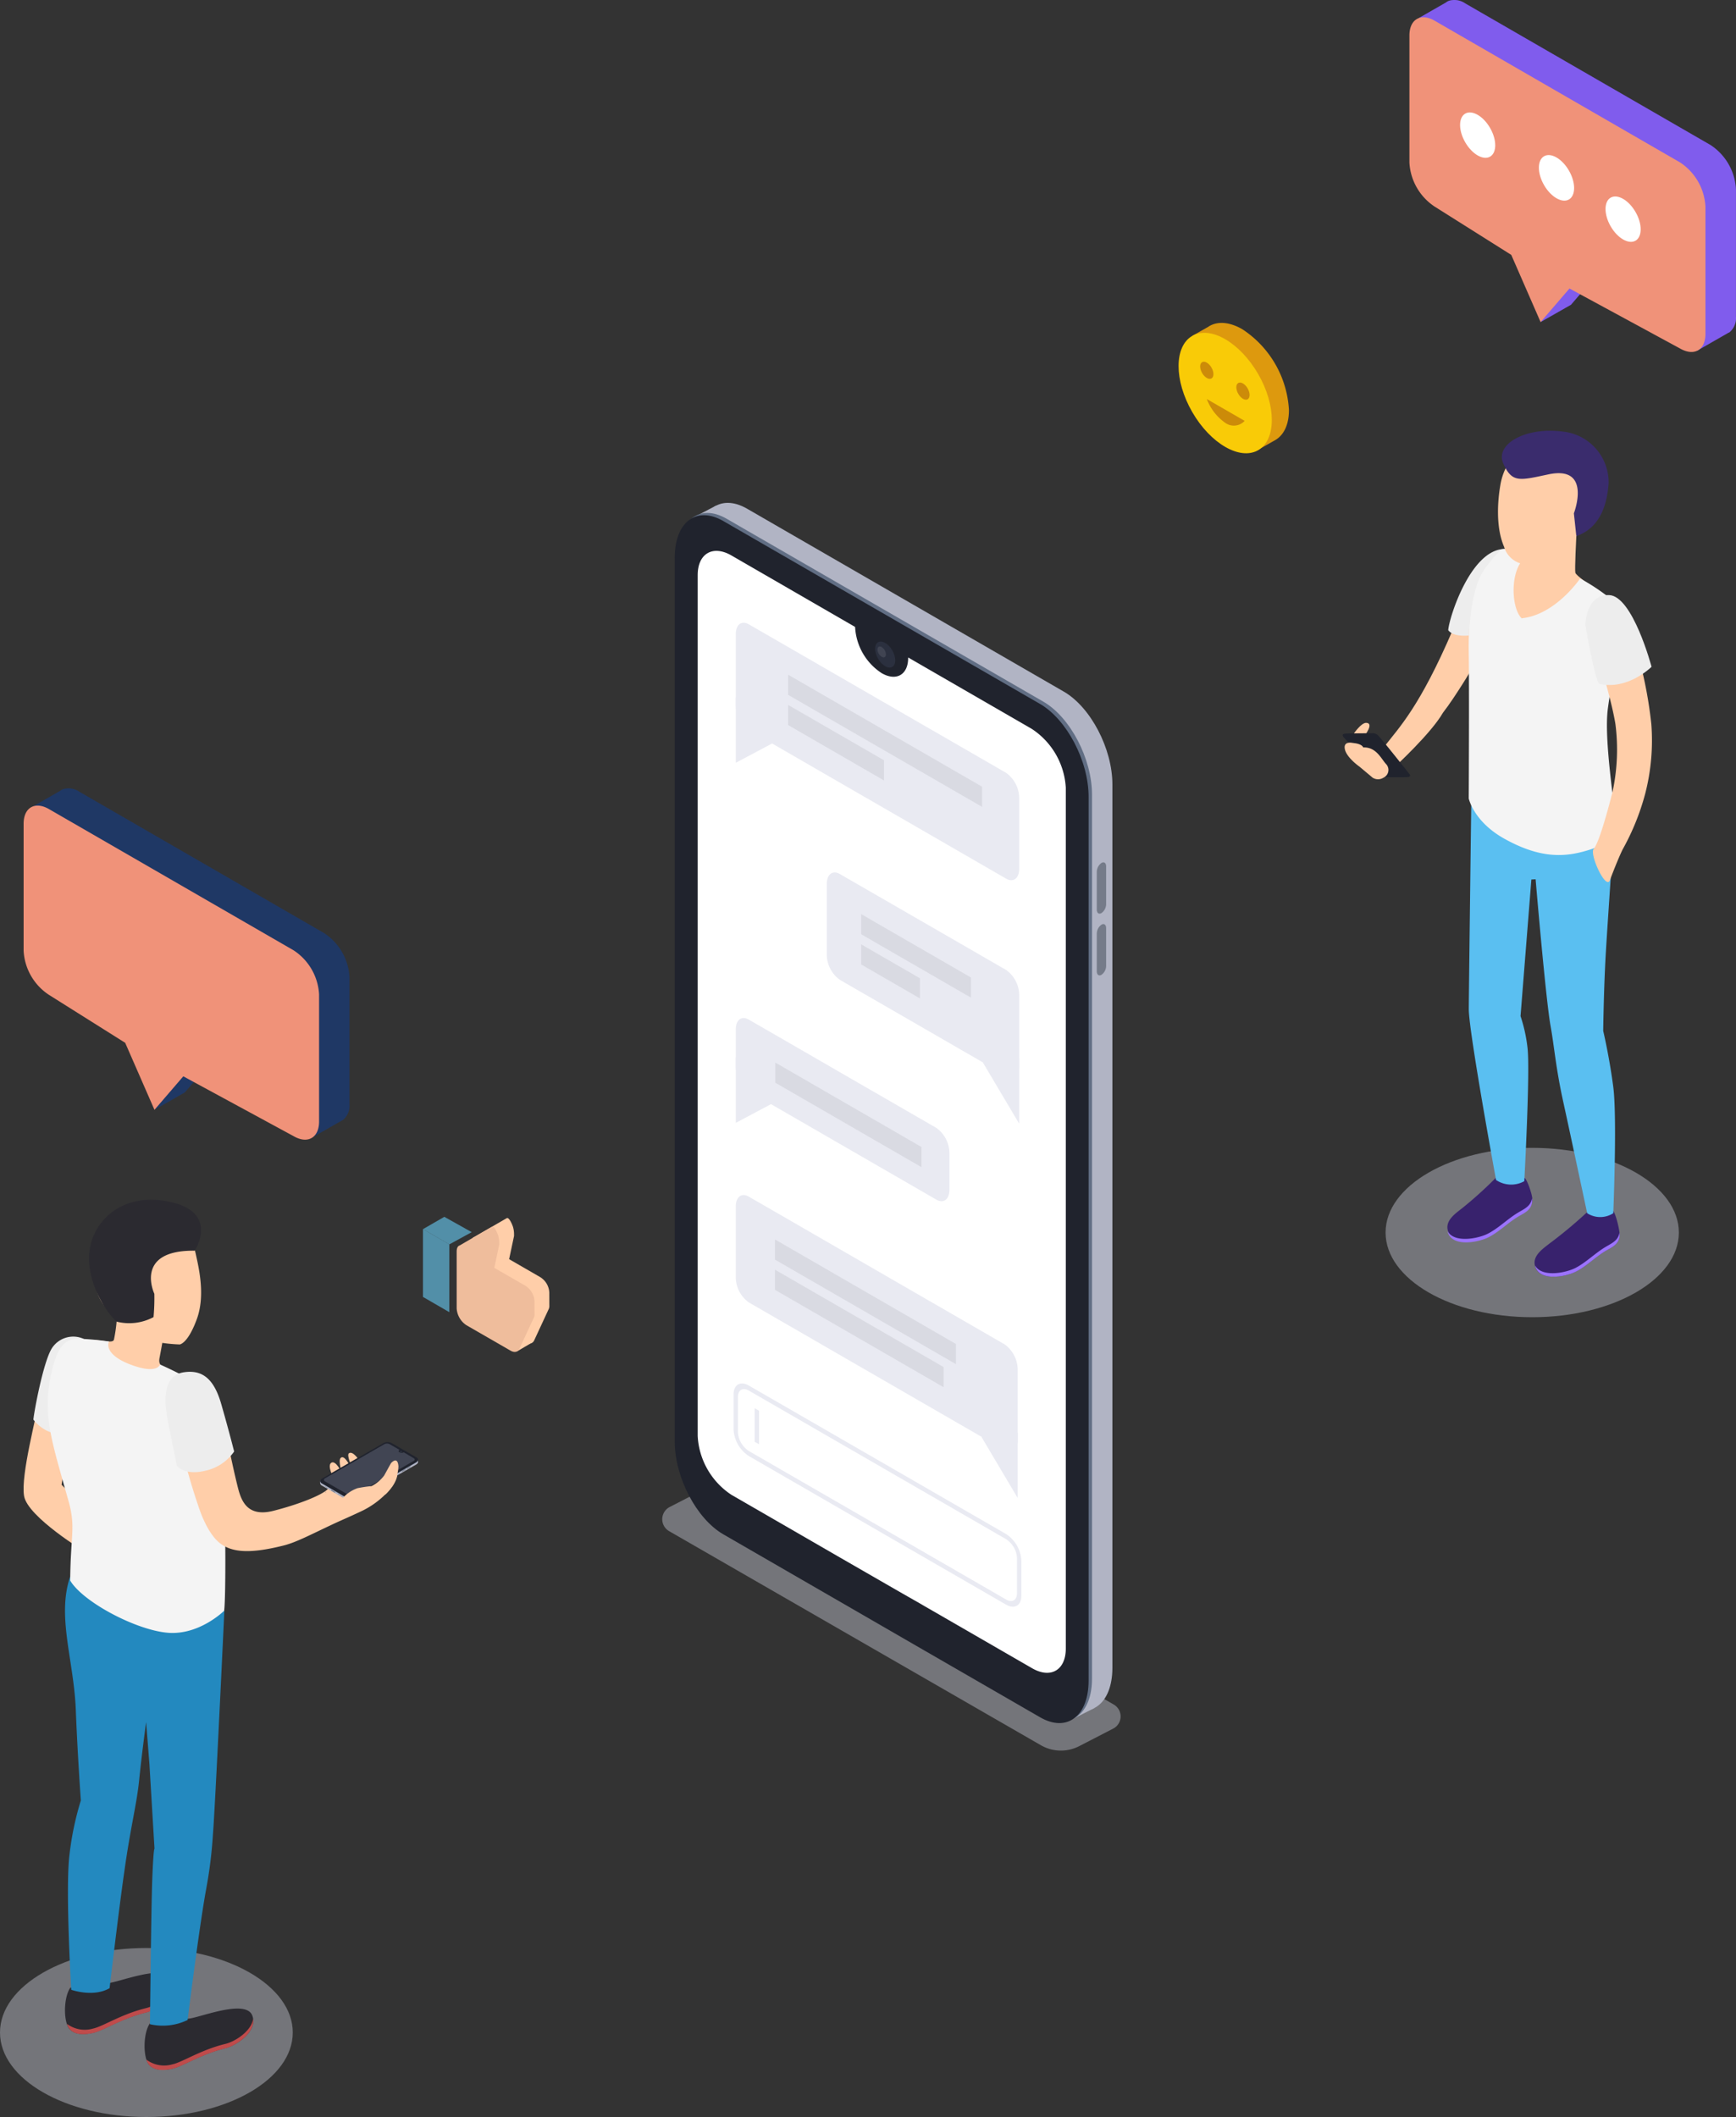 <svg xmlns="http://www.w3.org/2000/svg" xmlns:xlink="http://www.w3.org/1999/xlink" width="268.927" height="327.877" viewBox="0 0 268.927 327.877">
  <rect x="0" y="0" width="268.927" height="327.877" fill="#333333" stroke="none"/>
  <defs>
    <linearGradient id="linear-gradient" x1="-101.233" y1="238.364" x2="-101.233" y2="237.13" gradientUnits="objectBoundingBox">
      <stop offset="0.21" stop-color="#fff" stop-opacity="0"/>
      <stop offset="1" stop-color="#fff" stop-opacity="0.2"/>
    </linearGradient>
  </defs>
  <g id="Слой_2" data-name="Слой 2" transform="translate(0 -0.018)">
    <g id="Слой_1" data-name="Слой 1" transform="translate(0 0.018)">
      <path id="Path_1" data-name="Path 1" d="M215.088,390.745,157.5,357.589a2.131,2.131,0,0,1,.085-3.731l7.246-3.731a2.131,2.131,0,0,1,2.033.046l59.518,34.271a2.125,2.125,0,0,1-.085,3.731l-5.246,2.708A6.217,6.217,0,0,1,215.088,390.745Z" transform="translate(-53.852 -120.452)" fill="#d6d8e5" opacity="0.4"/>
      <path id="Path_2" data-name="Path 2" d="M221.561,304.949,172.5,276.62c-4.158-2.4-7.5-8.833-7.5-14.375V125.371c0-5.541,3.371-8.086,7.528-5.686l49.065,28.33c4.158,2.4,7.528,8.833,7.528,14.375V299.264C229.089,304.8,225.718,307.349,221.561,304.949Z" transform="translate(-56.797 -40.899)" fill="#b1b4c4"/>
      <path id="Path_3" data-name="Path 3" d="M252.54,402.051l3.889-1.967L252.7,393.69Z" transform="translate(-86.93 -135.529)" fill="#b1b4c4"/>
      <path id="Path_4" data-name="Path 4" d="M163.79,121.256l3.581-1.876-.721,5.272Z" transform="translate(-56.38 -41.105)" fill="#b1b4c4"/>
      <path id="Path_5" data-name="Path 5" d="M216.774,307.336l-49.065-28.33c-4.158-2.4-7.528-8.84-7.528-14.381V127.758c0-5.541,3.371-8.092,7.528-5.692l49.065,28.33c4.158,2.4,7.528,8.84,7.528,14.381V301.644C224.328,307.186,220.931,309.736,216.774,307.336Z" transform="translate(-55.138 -41.719)" fill="#616e84"/>
      <path id="Path_6" data-name="Path 6" d="M223.505,165.308V302.175c0,5.548-3.364,8.092-7.522,5.692l-19.247-11.109-5.981-3.456-23.844-13.771c-4.158-2.4-7.522-8.833-7.522-14.381V128.289c0-5.548,3.364-8.086,7.522-5.692l49.072,28.33C220.122,153.327,223.505,159.76,223.505,165.308Z" transform="translate(-54.866 -41.902)" fill="#20232d"/>
      <path id="Path_7" data-name="Path 7" d="M221.836,166.819V300.125c0,3.358-2.354,4.722-5.246,3.036l-15.339-8.853-1.357-.78-.452-.269-3.331-1.9-9.6-5.528h0l-3.981-2.3-1.6-.925-10.873-6.276a11.632,11.632,0,0,1-5.246-9.128V133.886c0-3.358,2.354-4.722,5.246-3.043L189.2,141.906v.052a9.069,9.069,0,0,0,4.112,7.1c2.269,1.312,4.105.243,4.105-2.367v-.059L216.577,157.7A11.684,11.684,0,0,1,221.836,166.819Z" transform="translate(-56.731 -44.804)" fill="#fff"/>
      <ellipse id="Ellipse_6" data-name="Ellipse 6" cx="1.277" cy="2.204" rx="1.277" ry="2.204" transform="translate(134.923 100.104) rotate(-29.887)" fill="#2b303f"/>
      <path id="Path_8" data-name="Path 8" d="M207.936,154.3a1.449,1.449,0,0,1-.656-1.128c0-.42.3-.584.656-.38a1.443,1.443,0,0,1,.656,1.134C208.585,154.342,208.3,154.513,207.936,154.3Z" transform="translate(-71.35 -52.577)" fill="#fff" opacity="0.1"/>
      <path id="Path_9" data-name="Path 9" d="M259.818,211.536h0c-.4.236-.728,0-.728-.544v-5.836a1.731,1.731,0,0,1,.728-1.384h0c.4-.236.721,0,.721.544v5.836a1.725,1.725,0,0,1-.721,1.384Z" transform="translate(-89.185 -70.123)" fill="#757b89"/>
      <path id="Path_10" data-name="Path 10" d="M259.818,226.117h0c-.4.236-.728,0-.728-.544v-5.836a1.731,1.731,0,0,1,.728-1.384h0c.4-.236.721,0,.721.544v5.836A1.725,1.725,0,0,1,259.818,226.117Z" transform="translate(-89.185 -75.142)" fill="#757b89"/>
      <path id="Path_11" data-name="Path 11" d="M215.688,186.728l-39.852-23.011a4.84,4.84,0,0,1-2.026-3.869V148.87c0-1.489.9-2.177,2.026-1.528l39.852,23a4.872,4.872,0,0,1,2.026,3.876v10.971C217.714,186.688,216.8,187.37,215.688,186.728Z" transform="translate(-59.829 -50.646)" fill="#e9eaf2"/>
      <path id="Path_12" data-name="Path 12" d="M173.81,164.71v10.138l5.627-2.99Z" transform="translate(-59.829 -56.709)" fill="#e9eaf2"/>
      <path id="Path_13" data-name="Path 13" d="M216.224,179.833,186.17,162.482V159.36l30.054,17.352Z" transform="translate(-64.084 -54.867)" fill="#d9dae2"/>
      <path id="Path_14" data-name="Path 14" d="M201.03,178.2l-14.86-8.584V166.5l14.86,8.578Z" transform="translate(-64.084 -57.325)" fill="#d9dae2"/>
      <path id="Path_15" data-name="Path 15" d="M204.881,268.579,175.836,251.81a4.84,4.84,0,0,1-2.026-3.869V242.23c0-1.489.9-2.177,2.026-1.528l29.044,16.768a4.859,4.859,0,0,1,2.026,3.869v5.705C206.907,268.539,206,269.228,204.881,268.579Z" transform="translate(-59.829 -82.783)" fill="#e9eaf2"/>
      <path id="Path_16" data-name="Path 16" d="M173.81,249.75v10.138l5.627-2.99Z" transform="translate(-59.829 -85.981)" fill="#e9eaf2"/>
      <path id="Path_17" data-name="Path 17" d="M205.787,267.164,183.13,254.081V250.96l22.657,13.083Z" transform="translate(-63.037 -86.398)" fill="#d9dae2"/>
      <path id="Path_18" data-name="Path 18" d="M197.336,222.7l25.752,14.866c1.115.656,2.026-.039,2.026-1.528v-11a4.853,4.853,0,0,0-2.026-3.869l-25.752-14.853c-1.121-.656-2.026.046-2.026,1.535v10.978a4.853,4.853,0,0,0,2.026,3.869Z" transform="translate(-67.23 -70.947)" fill="#e9eaf2"/>
      <path id="Path_19" data-name="Path 19" d="M237.8,249.94v10.138l-5.633-9.489Z" transform="translate(-79.918 -86.047)" fill="#e9eaf2"/>
      <path id="Path_20" data-name="Path 20" d="M203.42,219.015l17.011,9.824v-3.122L203.42,215.9Z" transform="translate(-70.022 -74.329)" fill="#d9dae2"/>
      <path id="Path_21" data-name="Path 21" d="M203.42,226.152l9.115,5.266V228.3l-9.115-5.266Z" transform="translate(-70.022 -76.784)" fill="#d9dae2"/>
      <path id="Path_22" data-name="Path 22" d="M175.836,298.892l39.616,22.874c1.121.656,2.026-.039,2.026-1.535V309.259a4.853,4.853,0,0,0-2.026-3.876L175.836,282.51c-1.121-.656-2.026.039-2.026,1.535v10.978A4.853,4.853,0,0,0,175.836,298.892Z" transform="translate(-59.829 -97.173)" fill="#e9eaf2"/>
      <path id="Path_23" data-name="Path 23" d="M237.447,338.34v10.138l-5.627-9.489Z" transform="translate(-79.798 -116.476)" fill="#e9eaf2"/>
      <path id="Path_24" data-name="Path 24" d="M183.08,295.872l28.028,16.185v-3.122L183.08,292.75Z" transform="translate(-63.02 -100.783)" fill="#d9dae2"/>
      <path id="Path_25" data-name="Path 25" d="M183.08,303.012l26.113,15.076v-3.121L183.08,299.89Z" transform="translate(-63.02 -103.241)" fill="#d9dae2"/>
      <path id="Path_26" data-name="Path 26" d="M215.509,361.017,175.657,338a5.246,5.246,0,0,1-2.367-4.1v-5.456c0-1.508,1.062-2.118,2.367-1.364l39.852,23a5.246,5.246,0,0,1,2.361,4.1v5.456C217.87,361.148,216.807,361.758,215.509,361.017Zm-39.852-33.156c-.931-.538-1.692-.1-1.692.971v5.463a3.738,3.738,0,0,0,1.692,2.925l39.852,23c.931.538,1.685.1,1.685-.971V353.8a3.731,3.731,0,0,0-1.685-2.925Z" transform="translate(-59.65 -112.489)" fill="#e9eaf2"/>
      <path id="Path_27" data-name="Path 27" d="M178.945,338.187l-.675-.387v-5.2l.675.387Z" transform="translate(-61.365 -114.5)" fill="#e9eaf2"/>
      <g id="Men_8" transform="translate(207.997 66.711)">
        <ellipse id="Ellipse_7" data-name="Ellipse 7" cx="22.716" cy="13.116" rx="22.716" ry="13.116" transform="translate(6.646 111.065)" fill="#d6d8e5" opacity="0.4"/>
        <path id="Path_28" data-name="Path 28" d="M374.632,286c-1.58,1.312-3.935.111-4.026.23a69.9,69.9,0,0,1-5.83,4.853c-.984.774-2.518,1.81-2.243,3.279.5,2.662,4.761,1.843,6.368,1.03s2.918-2.164,4.44-3.108c1.089-.656,2.158-1.023,2.328-2.394C375.78,289.075,374.927,285.96,374.632,286Z" transform="translate(-332.777 -165.17)" fill="#38226d"/>
        <path id="Path_29" data-name="Path 29" d="M375.693,291.11c-.2,1.312-1.259,1.672-2.335,2.341-1.548.957-2.912,2.348-4.518,3.161-1.482.748-5.187,1.5-6.23-.407.564,2.571,4.748,1.764,6.341.957s2.918-2.164,4.44-3.108c1.089-.656,2.157-1.023,2.328-2.394a2.86,2.86,0,0,0-.026-.551Z" transform="translate(-332.815 -166.929)" fill="#9c73ff"/>
        <path id="Path_30" data-name="Path 30" d="M353.851,278.216c-1.58,1.312-4.348-.118-4.459,0a62.118,62.118,0,0,1-5.213,4.7c-.984.774-2.518,1.81-2.236,3.279.492,2.662,4.754,1.843,6.361,1.03s2.925-2.164,4.446-3.108c1.082-.656,2.151-1.023,2.321-2.394C355.169,280.912,354.133,278.184,353.851,278.216Z" transform="translate(-325.689 -162.488)" fill="#38226d"/>
        <path id="Path_31" data-name="Path 31" d="M355.033,283c-.2,1.312-1.259,1.672-2.335,2.341-1.548.964-2.912,2.348-4.518,3.161-1.482.754-5.187,1.5-6.23-.4.564,2.564,4.754,1.757,6.341.951s2.918-2.158,4.446-3.108c1.082-.656,2.151-1.023,2.321-2.394A2.88,2.88,0,0,0,355.033,283Z" transform="translate(-325.704 -164.137)" fill="#9c73ff"/>
        <path id="_Контур_" data-name="&lt;Контур&gt;" d="M369.352,194.04c-.072,2.394-.82,12.768-1.148,18.257s-.413,12.224-.413,12.224.951,4,1.561,8.7,0,19.542,0,19.542a3.731,3.731,0,0,1-4.046,0s-2.525-11.876-3.7-17.227-1.371-8.433-1.967-11.752c-.734-4.013-2.321-22.742-2.321-22.742l-.656.039-1.679,21.155a23.774,23.774,0,0,1,1.069,4.8c.459,3.443-.485,20.768-.485,20.768a4.2,4.2,0,0,1-4.374-.184s-4.223-22.952-4.223-26.434c0-2.308.393-32.789.393-32.789Z" transform="translate(-327.432 -131.574)" fill="#5abff1"/>
        <path id="_Контур_2" data-name="&lt;Контур&gt;" d="M366.315,126.63s-.269,5.207-.151,5.672,2.387,1.967,3.049,2.531-3.6,4.754-5.672,5.705-8.643-1.554-8.755-4.781,1.121-5.935,2.131-6.079S366.315,126.63,366.315,126.63Z" transform="translate(-330.12 -110.311)" fill="#ffcea9"/>
        <path id="Path_32" data-name="Path 32" d="M341.723,133.641s-1.41-2.158-6.558,9.837-8.322,15.142-10.63,18.126c-2.085,2.715-3.115-1.6-3.115-1.6s1.659-2.092.275-2.092c-.774.046-1.856,1.639-1.856,1.639l1.764,2.82,4.59,2.328s5.62-5.168,7.436-8.355c1.967-2.512,4.912-7.5,4.912-7.5Z" transform="translate(-318.093 -112.673)" fill="#ffcea9"/>
        <path id="Path_33" data-name="Path 33" d="M318.943,175.646c-.052-.039-1.423-1.633-1.423-1.633s-.82-.715.072-.767,4.072-.059,4.072-.059a1.312,1.312,0,0,1,.912.256c.4.315,5.01,6.151,5.01,6.151s.2.354-.393.393-4.459,0-4.459,0Z" transform="translate(-317.176 -126.335)" fill="#20232d"/>
        <path id="Path_34" data-name="Path 34" d="M318.728,175.429s-1.357-.256-1.043,1.049,2.262,2.656,2.262,2.656l2.033,1.705a1.541,1.541,0,0,0,1.666,0,1.317,1.317,0,0,0,.452-2.066c-.807-.846-1.528-2.7-3.587-2.623,0,0-.111-.492-1.312-.656" transform="translate(-317.335 -127.102)" fill="#ffcea9"/>
        <path id="_Контур_3" data-name="&lt;Контур&gt;" d="M364.2,134.238s-3.784,5.627-9.056,6.158c-1.659-1.639-1.81-7.469.492-9.332,0,0-2.118-1.712-3.567-1.377a7.909,7.909,0,0,0-3.685,4.289c-.971,2.971-1.515,6.394-1.43,11.922s0,22.408,0,22.408.748,3.574,5.515,6.23,8.282,2.912,11.561,2.158c2.669-.623,4.872-1.561,5.791-3.5-.236-3.876-1.967-13.981-1.312-18.854s1.672-8.525,1.967-12.46-.525-3.863-2.5-5.246a30.641,30.641,0,0,0-3.777-2.4Z" transform="translate(-327.424 -111.349)" fill="#f4f4f4"/>
        <path id="_Контур_4" data-name="&lt;Контур&gt;" d="M376.416,181.2c.787-.879,2.138-5.751,2.912-8.827a30.972,30.972,0,0,0,.446-10.512c-.7-4.2-2.623-10.007-3.167-12.414s.177-3.43,1.246-4.4c1.253-1.141,3.121-.8,4.328,2.544a66.235,66.235,0,0,1,3.154,14.27,32.967,32.967,0,0,1-.938,10.774,37.5,37.5,0,0,1-3.5,8.656c-.413.813-1.357,3.1-1.967,4.754S375.7,182,376.416,181.2Z" transform="translate(-337.525 -116.448)" fill="#ffcea9"/>
        <path id="_Контур_5" data-name="&lt;Контур&gt;" d="M354.209,111.173h0c.623-4.046,3.535-7.109,7.705-6.879A8.02,8.02,0,0,1,366,118.937a8.172,8.172,0,0,1-.656,1.764c-1.475,1.725-5.935,2.794-7.214,2.623a3.824,3.824,0,0,1-3.318-2.721C353.435,117.416,353.868,113.173,354.209,111.173Z" transform="translate(-329.805 -102.618)" fill="#ffcea9"/>
        <path id="Path_35" data-name="Path 35" d="M366.313,118.064h0l-.38-3.528s2.879-7.463-3.935-6.033c-4.5.951-5.627,1.357-6.991-1.659s3.456-5.725,9.181-4.971a7.915,7.915,0,0,1,7.128,8.027C371.133,112.123,370.543,116.615,366.313,118.064Z" transform="translate(-330.118 -101.745)" fill="#3a2c6d"/>
        <path id="Path_36" data-name="Path 36" d="M384.76,151.668s-3.712,3.7-8.112,2.623c-.656-.426-2.138-9.069-2.138-9.069s0-4.787,3.672-4.663S384.76,151.668,384.76,151.668Z" transform="translate(-336.911 -115.105)" fill="#ededed"/>
        <path id="Path_37" data-name="Path 37" d="M345.317,143.081s-2.407.3-3.207-.826c.144-1.967,3.351-12,8.328-12.545a16.921,16.921,0,0,0-3.108,3.758C345.553,136.412,345.317,143.081,345.317,143.081Z" transform="translate(-325.759 -111.371)" fill="#ededed"/>
      </g>
      <g id="Men_2" transform="translate(0 185.815)">
        <ellipse id="Ellipse_8" data-name="Ellipse 8" cx="22.677" cy="13.089" rx="22.677" ry="13.089" transform="translate(0 115.884)" fill="#d6d8e5" opacity="0.4"/>
        <path id="_Контур_6" data-name="&lt;Контур&gt;" d="M7.963,330.53c-.256,2.2-2.879,11.706-2.315,14.965s9.542,8.7,9.542,8.7l1.246-5.574-4.977-4.872,1.344-9.233Z" transform="translate(-1.917 -299.602)" fill="#ffcea9"/>
        <path id="_Контур_7" data-name="&lt;Контур&gt;" d="M15.707,316.051a3.935,3.935,0,0,0-5,1.515c-1.312,2.19-2.7,9.692-2.82,10.978,0,0,1.856,2.558,4.636,2.131Z" transform="translate(-2.716 -294.494)" fill="#ededed"/>
        <path id="Path_38" data-name="Path 38" d="M35,476.658a7.7,7.7,0,0,0,5.81-.7c1.4.046,9-3.207,10.033-.479.9,2.394-2.387,4.59-4.145,5.036-3.836.925-6.676,2.839-8.217,3.167-1.148.243-2.623.4-3.554-.5C33.836,482.094,33.928,478.068,35,476.658Z" transform="translate(-11.756 -349.121)" fill="#2b2a30"/>
        <path id="Path_39" data-name="Path 39" d="M38.633,483.843c1.541-.328,4.381-2.243,8.217-3.167,1.475-.361,4.013-1.967,4.269-3.9.341,2.2-2.623,4.158-4.269,4.59-3.836.925-6.676,2.84-8.217,3.167-1.148.243-2.623.4-3.554-.5a2.19,2.19,0,0,1-.5-.912,4.59,4.59,0,0,0,4.053.721Z" transform="translate(-11.903 -349.945)" fill="#bf4b4b"/>
        <path id="Path_40" data-name="Path 40" d="M16.209,468.218a7.7,7.7,0,0,0,5.81-.7c1.4.046,9-3.207,10.033-.479.9,2.394-2.387,4.59-4.145,5.036-3.836.931-6.682,2.84-8.223,3.167-1.148.243-2.623.4-3.548-.5C15.036,473.654,15.121,469.647,16.209,468.218Z" transform="translate(-5.284 -346.216)" fill="#2b2a30"/>
        <path id="Path_41" data-name="Path 41" d="M19.873,475.4c1.541-.328,4.387-2.243,8.223-3.167,1.469-.361,4.013-1.967,4.269-3.9.341,2.2-2.623,4.158-4.269,4.59-3.836.931-6.682,2.84-8.223,3.167-1.148.243-2.623.4-3.548-.5a2.276,2.276,0,0,1-.5-.912,4.59,4.59,0,0,0,4.053.721Z" transform="translate(-5.446 -347.039)" fill="#bf4b4b"/>
        <path id="_Контур_8" data-name="&lt;Контур&gt;" d="M16.061,415.352a45.906,45.906,0,0,1,1.751-8.322s-.518-7.181-.78-13.994c-.3-7.725-2.984-14.525-.866-20.7l23.877,5.305s-1.443,30.822-1.764,34.54a69.409,69.409,0,0,1-1.069,8.65c-1.089,5.981-2.859,20.2-2.859,20.2a8.883,8.883,0,0,1-5.83.656s.184-17.995.348-22.3c.2-5.246.354-4.859.354-4.859l-.787-13.116-.512-6.518s-.656,4.787-1.089,9.063c-.38,3.725-1.312,7.1-2.282,14.034-.872,6.02-2.289,18.113-2.289,18.113-2.518,1.462-5.941.249-5.941.249S15.379,420.572,16.061,415.352Z" transform="translate(-5.287 -313.994)" fill="#2389bf"/>
        <path id="_Контур_9" data-name="&lt;Контур&gt;" d="M21.207,305.716c1.817.092,3.167.557,3.39,0a23.839,23.839,0,0,0,.42-2.84c-.21-.531-.393-1.1-.393-1.1-2.276-1.4-3-3.869-3.279-6.735-.512-4.905,2.138-9.181,7.043-9.712,4.59-.485,8.007,2.761,8.912,7.214.485,2.2,1.456,6.348.144,9.961-.734,2.02-1.679,3.626-2.623,3.935a24.029,24.029,0,0,1-2.728-.243h0s-.243,1.357-.413,2.236-.1,1.312,1.639,2.407-2.623,3.279-5.489,3.063-6.072-1.967-6.958-3.79C19.876,308.084,19.961,305.657,21.207,305.716Z" transform="translate(-6.95 -284.028)" fill="#ffcea9"/>
        <path id="_Контур_10" data-name="&lt;Контур&gt;" d="M20.76,316.629c-.5,1.259.78,2.794,4.19,3.863s3.718-.308,3.718-.308a67.785,67.785,0,0,1,6.623,3.417c2.053,1.43,2.958,5.574,3.233,12.565.321,8.086.348,20.086.079,22.159,0,0-3.823,3.81-8.722,3.41S16.766,357,14.753,353.654c.052-7.1.885-8.25-.262-12.335-2.623-9.351-4.013-13.181-2.741-19.4,1.056-5.122,2.531-5.758,4.59-5.712a42.82,42.82,0,0,1,4.42.42Z" transform="translate(-3.88 -294.672)" fill="#f4f4f4"/>
        <path id="_Контур_11" data-name="&lt;Контур&gt;" d="M56.451,345.845c-4.013,1.01-4.958-1.521-5.489-3.62-1.272-5.082-1.967-9.666-2.918-12.552-1.121-3.4-2.3-3.935-3.935-4.59-1.967-.774-3.607.866-2.964,5.194a87.707,87.707,0,0,0,3.679,14.768c.5,1.58,1.626,4.387,3.279,5.745,2.072,1.679,5.194,1.607,9.915.433,2.013-.5,4.223-1.705,8.033-3.482,1.036-.479,1.836-.807,3.8-1.725a13.4,13.4,0,0,0,5.036-3.935c1.03-1.489.846-2.439.656-2.774s-.413-.085-.964.538a10.873,10.873,0,0,1-2.892,2.676s1.272-1.312,1.967-2.164a10.965,10.965,0,0,0,1.521-2.479c.361-.872-.387-2.053-.957-1.43s-.839,1.246-1.876,2.492a11.018,11.018,0,0,1-1.9,1.764,20.1,20.1,0,0,0,1.712-2.761c.656-1.344-1.541-.656-2.8.656-.918.951-1.7,1.5-1.725,1.239s-1.81,1.659-2.721,2.623S60.275,344.881,56.451,345.845Z" transform="translate(-14.114 -297.664)" fill="#ffcea9"/>
        <path id="_Контур_12" data-name="&lt;Контур&gt;" d="M41.953,324.072c2.682-.4,4.59.807,5.764,4.872s2.013,7.4,2.013,7.4a7.292,7.292,0,0,1-4.492,2.984c-3.213.774-4.367-.754-4.367-.754s-.892-4.263-1.443-7.161S38.634,324.557,41.953,324.072Z" transform="translate(-13.459 -297.354)" fill="#ededed"/>
        <path id="Path_42" data-name="Path 42" d="M37.407,291.258s4.236-6.446-4.945-7.758c-6.623-.944-10.879,3.312-11.371,7.928-.472,4.413,2.243,8.991,4.21,10.814a7.974,7.974,0,0,0,5.725-.7,32.789,32.789,0,0,0,.125-3.613S27.925,291.14,37.407,291.258Z" transform="translate(-7.242 -283.368)" fill="#2b2a30"/>
      </g>
      <path id="Path_43" data-name="Path 43" d="M78.5,347.051s-1.043-1.9-.38-2.367,1.607,1.312,1.8,2-.072-.21-.072-.21-.715-2.144-.249-2.558,1.089.5,1.712,1.849.151-.111.151-.111-1.03-2.151-.59-2.453c.59-.393,1.561.879,2.138,2.026s-.774,2.512-.774,2.512Z" transform="translate(-26.816 -118.124)" fill="#ffcea9"/>
      <g id="Mobile" transform="translate(49.583 223.35)">
        <path id="Path_44" data-name="Path 44" d="M79.745,349.763l-3.863-2.249c-.334-.19-.289-.518.092-.741l9.4-5.43a1.436,1.436,0,0,1,1.312-.052l3.9,2.249c.328.19.289.525-.092.741l-9.463,5.43A1.417,1.417,0,0,1,79.745,349.763Z" transform="translate(-75.626 -340.796)" fill="#b1b4c4"/>
        <path id="Path_45" data-name="Path 45" d="M75.61,350.171v-.361l.42.157Z" transform="translate(-75.61 -343.774)" fill="#b1b4c4"/>
        <path id="Path_46" data-name="Path 46" d="M98.494,345.081v-.341l-.334.21Z" transform="translate(-83.372 -342.029)" fill="#b1b4c4"/>
        <path id="Path_47" data-name="Path 47" d="M79.745,349.308l-3.863-2.249c-.334-.19-.289-.525.092-.741l9.371-5.417a1.417,1.417,0,0,1,1.312-.052l3.9,2.249c.328.19.289.518-.092.741l-9.4,5.43A1.436,1.436,0,0,1,79.745,349.308Z" transform="translate(-75.626 -340.643)" fill="#616e84"/>
        <ellipse id="Ellipse_9" data-name="Ellipse 9" cx="0.039" cy="0.072" rx="0.039" ry="0.072" transform="translate(0.783 7.694) rotate(-29.887)" fill="#757b89"/>
        <ellipse id="Ellipse_10" data-name="Ellipse 10" cx="0.039" cy="0.072" rx="0.039" ry="0.072" transform="translate(0.768 6.881) rotate(-30)" fill="#757b89"/>
        <ellipse id="Ellipse_11" data-name="Ellipse 11" cx="0.039" cy="0.072" rx="0.039" ry="0.072" transform="translate(0.956 6.998) rotate(-30)" fill="#757b89"/>
        <ellipse id="Ellipse_12" data-name="Ellipse 12" cx="0.039" cy="0.072" rx="0.039" ry="0.072" transform="translate(1.147 7.098) rotate(-30)" fill="#757b89"/>
        <ellipse id="Ellipse_13" data-name="Ellipse 13" cx="0.039" cy="0.072" rx="0.039" ry="0.072" transform="translate(2.755 8.033) rotate(-30)" fill="#757b89"/>
        <ellipse id="Ellipse_14" data-name="Ellipse 14" cx="0.039" cy="0.072" rx="0.039" ry="0.072" transform="translate(2.943 8.139) rotate(-30)" fill="#757b89"/>
        <ellipse id="Ellipse_15" data-name="Ellipse 15" cx="0.039" cy="0.072" rx="0.039" ry="0.072" transform="translate(3.128 8.25) rotate(-30)" fill="#757b89"/>
        <ellipse id="Ellipse_16" data-name="Ellipse 16" cx="0.039" cy="0.072" rx="0.039" ry="0.072" transform="translate(3.316 8.356) rotate(-30)" fill="#757b89"/>
        <path id="Path_48" data-name="Path 48" d="M78.787,352.308l-.518-.3a.151.151,0,0,1-.059-.118h0c0-.039,0-.059.059-.039l.518.3a.138.138,0,0,1,.059.111h0C78.846,352.308,78.82,352.328,78.787,352.308Z" transform="translate(-76.505 -344.476)" fill="#757b89"/>
        <path id="Path_49" data-name="Path 49" d="M96.591,346.484l-.479.275s-.052,0-.052-.039h0a.151.151,0,0,1,.052-.1l.479-.275s.059,0,.059.039h0a.125.125,0,0,1-.059.1Z" transform="translate(-82.649 -342.58)" fill="#757b89"/>
        <path id="Path_50" data-name="Path 50" d="M95.471,347.134l-.479.275s-.052,0-.052-.039h0a.125.125,0,0,1,.052-.1l.479-.275s.059,0,.059.039h0A.131.131,0,0,1,95.471,347.134Z" transform="translate(-82.264 -342.804)" fill="#757b89"/>
        <path id="Path_51" data-name="Path 51" d="M79.745,349.219l-3.863-2.249c-.334-.19-.289-.525.092-.748l9.4-5.43a1.436,1.436,0,0,1,1.312-.052l3.9,2.249c.328.19.289.525-.092.741l-9.4,5.43A1.423,1.423,0,0,1,79.745,349.219Z" transform="translate(-75.626 -340.606)" fill="#20232d"/>
        <path id="Path_52" data-name="Path 52" d="M90.405,343.2l-1.515-.9h0a.708.708,0,0,1-.656,0c-.184-.1-.184-.269,0-.374h0l-1.515-.879a.944.944,0,0,0-.839,0L76.7,346.324c-.23.138-.23.354,0,.485l3.692,2.131a.931.931,0,0,0,.833,0l9.181-5.292C90.641,343.543,90.641,343.327,90.405,343.2Z" transform="translate(-75.926 -340.721)" fill="#2b303f"/>
        <path id="Path_53" data-name="Path 53" d="M90.405,343.2l-1.515-.9h0a.708.708,0,0,1-.656,0c-.184-.1-.184-.269,0-.374h0l-1.515-.879a.944.944,0,0,0-.839,0L76.7,346.324c-.23.138-.23.354,0,.485l3.692,2.131a.931.931,0,0,0,.833,0l9.181-5.292C90.641,343.543,90.641,343.327,90.405,343.2Z" transform="translate(-75.926 -340.721)" opacity="0.5" fill="url(#linear-gradient)"/>
        <ellipse id="Ellipse_17" data-name="Ellipse 17" cx="0.177" cy="0.098" rx="0.177" ry="0.098" transform="translate(12.355 1.366)" fill="#2b303f"/>
        <path id="Path_54" data-name="Path 54" d="M94.64,342.851v-.059a.1.1,0,0,1,.1,0s0,.039,0,.059a.145.145,0,0,1-.1,0Z" transform="translate(-82.161 -341.354)" fill="#fff" opacity="0.1"/>
      </g>
      <path id="Path_55" data-name="Path 55" d="M87.482,350.168a6.232,6.232,0,0,0,1.967-4.315c-.125-1.712-1.161-.479-1.161-.479l-1.043,1.889a5.535,5.535,0,0,1-1.967,1.653,21.694,21.694,0,0,0-2.177.321,5.673,5.673,0,0,0-2.551,1.849l1.607,1.266Z" transform="translate(-27.727 -118.75)" fill="#ffcea9"/>
      <path id="Path_56" data-name="Path 56" d="M52.867,208.617l-37.91-21.89a2.944,2.944,0,0,0-2.525-.393h0a1.967,1.967,0,0,0-.452.262l-4.23,2.42,3.279,3.849v15.8a8.715,8.715,0,0,0,3.935,6.827l11.8,7.417,3.207,7.351L26.6,235.989l4.7-2.689,4.466-5.187,14.25,7.719.767,4.59,4.8-2.741.131-.079h.046a2.853,2.853,0,0,0,1.049-2.485V215.444a8.715,8.715,0,0,0-3.941-6.827Z" transform="translate(-2.668 -64.108)" fill="#1f3865"/>
      <path id="Path_57" data-name="Path 57" d="M47.425,212.71,9.515,190.826c-2.177-1.259-3.935-.243-3.935,2.269v19.673A8.715,8.715,0,0,0,9.515,219.6l11.8,7.423L25.85,237.4l4.466-5.187,17.1,9.273c2.177,1.253,3.935.236,3.935-2.276V219.536a8.715,8.715,0,0,0-3.928-6.827Z" transform="translate(-1.921 -65.513)" fill="#f09279"/>
      <path id="Path_58" data-name="Path 58" d="M380.319,22.473,342.33.544a2.944,2.944,0,0,0-2.531-.4h0a1.738,1.738,0,0,0-.453.262L335.11,2.833l3.279,3.849V22.526a8.735,8.735,0,0,0,3.935,6.84L354.16,36.8l3.213,7.364L354,49.9l4.715-2.682,4.472-5.2,14.27,7.738.774,4.59,4.807-2.754.131-.072h.046a2.839,2.839,0,0,0,1.056-2.485V29.365a8.735,8.735,0,0,0-3.948-6.892Z" transform="translate(-115.352 -0.018)" fill="#8c50ff"/>
      <path id="Path_59" data-name="Path 59" d="M380.319,22.473l-16.953-9.786L342.33.544a2.944,2.944,0,0,0-2.531-.4h0a1.738,1.738,0,0,0-.453.262L335.11,2.833l3.279,3.849V22.526a8.735,8.735,0,0,0,3.935,6.84L354.16,36.8l3.213,7.364L354,49.9l4.715-2.682,4.472-5.2,14.27,7.738.774,4.59,4.807-2.754.131-.072h.046a2.839,2.839,0,0,0,1.056-2.485V29.365a8.735,8.735,0,0,0-3.948-6.892Z" transform="translate(-115.352 -0.018)" fill="#528fa8" opacity="0.2"/>
      <path id="Path_60" data-name="Path 60" d="M374.857,26.576,336.875,4.647c-2.177-1.259-3.935-.236-3.935,2.282V26.6a8.735,8.735,0,0,0,3.935,6.84l11.843,7.463,4.545,10.407,4.472-5.2L374.864,55.4c2.184,1.259,3.935.243,3.935-2.276V33.449a8.728,8.728,0,0,0-3.941-6.873Z" transform="translate(-114.605 -1.426)" fill="#f09279"/>
      <ellipse id="Ellipse_18" data-name="Ellipse 18" cx="2.223" cy="3.849" rx="2.223" ry="3.849" transform="translate(225.057 18.707) rotate(-30)" fill="#fff"/>
      <ellipse id="Ellipse_19" data-name="Ellipse 19" cx="2.231" cy="3.863" rx="2.231" ry="3.863" transform="translate(237.261 25.309) rotate(-29.887)" fill="#fff"/>
      <ellipse id="Ellipse_20" data-name="Ellipse 20" cx="2.223" cy="3.849" rx="2.223" ry="3.849" transform="translate(247.588 31.722) rotate(-30)" fill="#fff"/>
      <path id="Path_61" data-name="Path 61" d="M296.628,89.777a16,16,0,0,0-7.214-12.512c-2.125-1.226-4.026-1.259-5.345-.341l-2.4,1.357,1.023.407a6.991,6.991,0,0,0-.5,2.748A16.014,16.014,0,0,0,289.4,93.948a7.594,7.594,0,0,0,1.967.82V96.2l3.1-1.744h0C295.828,93.679,296.628,92.066,296.628,89.777Z" transform="translate(-96.957 -26.271)" fill="#dd990e"/>
      <ellipse id="Ellipse_21" data-name="Ellipse 21" cx="5.895" cy="10.217" rx="5.895" ry="10.217" transform="translate(179.585 54.972) rotate(-30)" fill="#f9cb07"/>
      <ellipse id="Ellipse_22" data-name="Ellipse 22" cx="0.839" cy="1.456" rx="0.839" ry="1.456" transform="translate(185.493 56.51) rotate(-30)" fill="#cc8b09"/>
      <ellipse id="Ellipse_23" data-name="Ellipse 23" cx="0.839" cy="1.456" rx="0.839" ry="1.456" transform="translate(191.094 59.736) rotate(-30)" fill="#cc8b09"/>
      <path id="Path_62" data-name="Path 62" d="M285.08,94.26a7.913,7.913,0,0,0,2.846,3.679,2.272,2.272,0,0,0,3.017-.3Z" transform="translate(-98.131 -32.458)" fill="#cc8b09"/>
      <path id="Path_63" data-name="Path 63" d="M99.92,300.806,104,303.166V292.654L99.92,290.3Z" transform="translate(-34.395 -99.94)" fill="#528fa8"/>
      <path id="Path_64" data-name="Path 64" d="M104,291.669l-4.079-2.361,3.305-1.908,4.243,2.374Z" transform="translate(-34.395 -98.941)" fill="#528fa8"/>
      <path id="Path_65" data-name="Path 65" d="M123.43,299.259a2.971,2.971,0,0,0-1.443-2.446l-4.781-2.761.761-3.587V290.2a3.935,3.935,0,0,0-.157-1.128c-.144-.472-.656-1.594-.984-1.364l-5,2.892c-.3.085-.452.433-.452.957v8.794a3.377,3.377,0,0,0,1.515,2.623l6.827,3.935c.6.348,1.134.216,1.364-.262l2.276-4.905a1.312,1.312,0,0,0,.079-.57Z" transform="translate(-38.336 -99.035)" fill="#ffcea9"/>
      <path id="Path_66" data-name="Path 66" d="M122.1,316.9l2.407-1.41-2.19-2.971Z" transform="translate(-42.03 -107.588)" fill="#ffcea9"/>
      <path id="Path_67" data-name="Path 67" d="M119.93,301.3a2.99,2.99,0,0,0-1.443-2.446l-4.781-2.754.761-3.594v-.262a3.98,3.98,0,0,0-.157-1.134c-.144-.472-.656-1.587-.984-1.364l-5,2.892c-.3.085-.452.439-.452.964v8.761a3.364,3.364,0,0,0,1.515,2.623l6.827,3.935c.6.354,1.134.223,1.364-.262l2.276-4.905a1.312,1.312,0,0,0,.079-.571Z" transform="translate(-37.131 -99.738)" fill="#efbd9c"/>
    </g>
  </g>
</svg>

